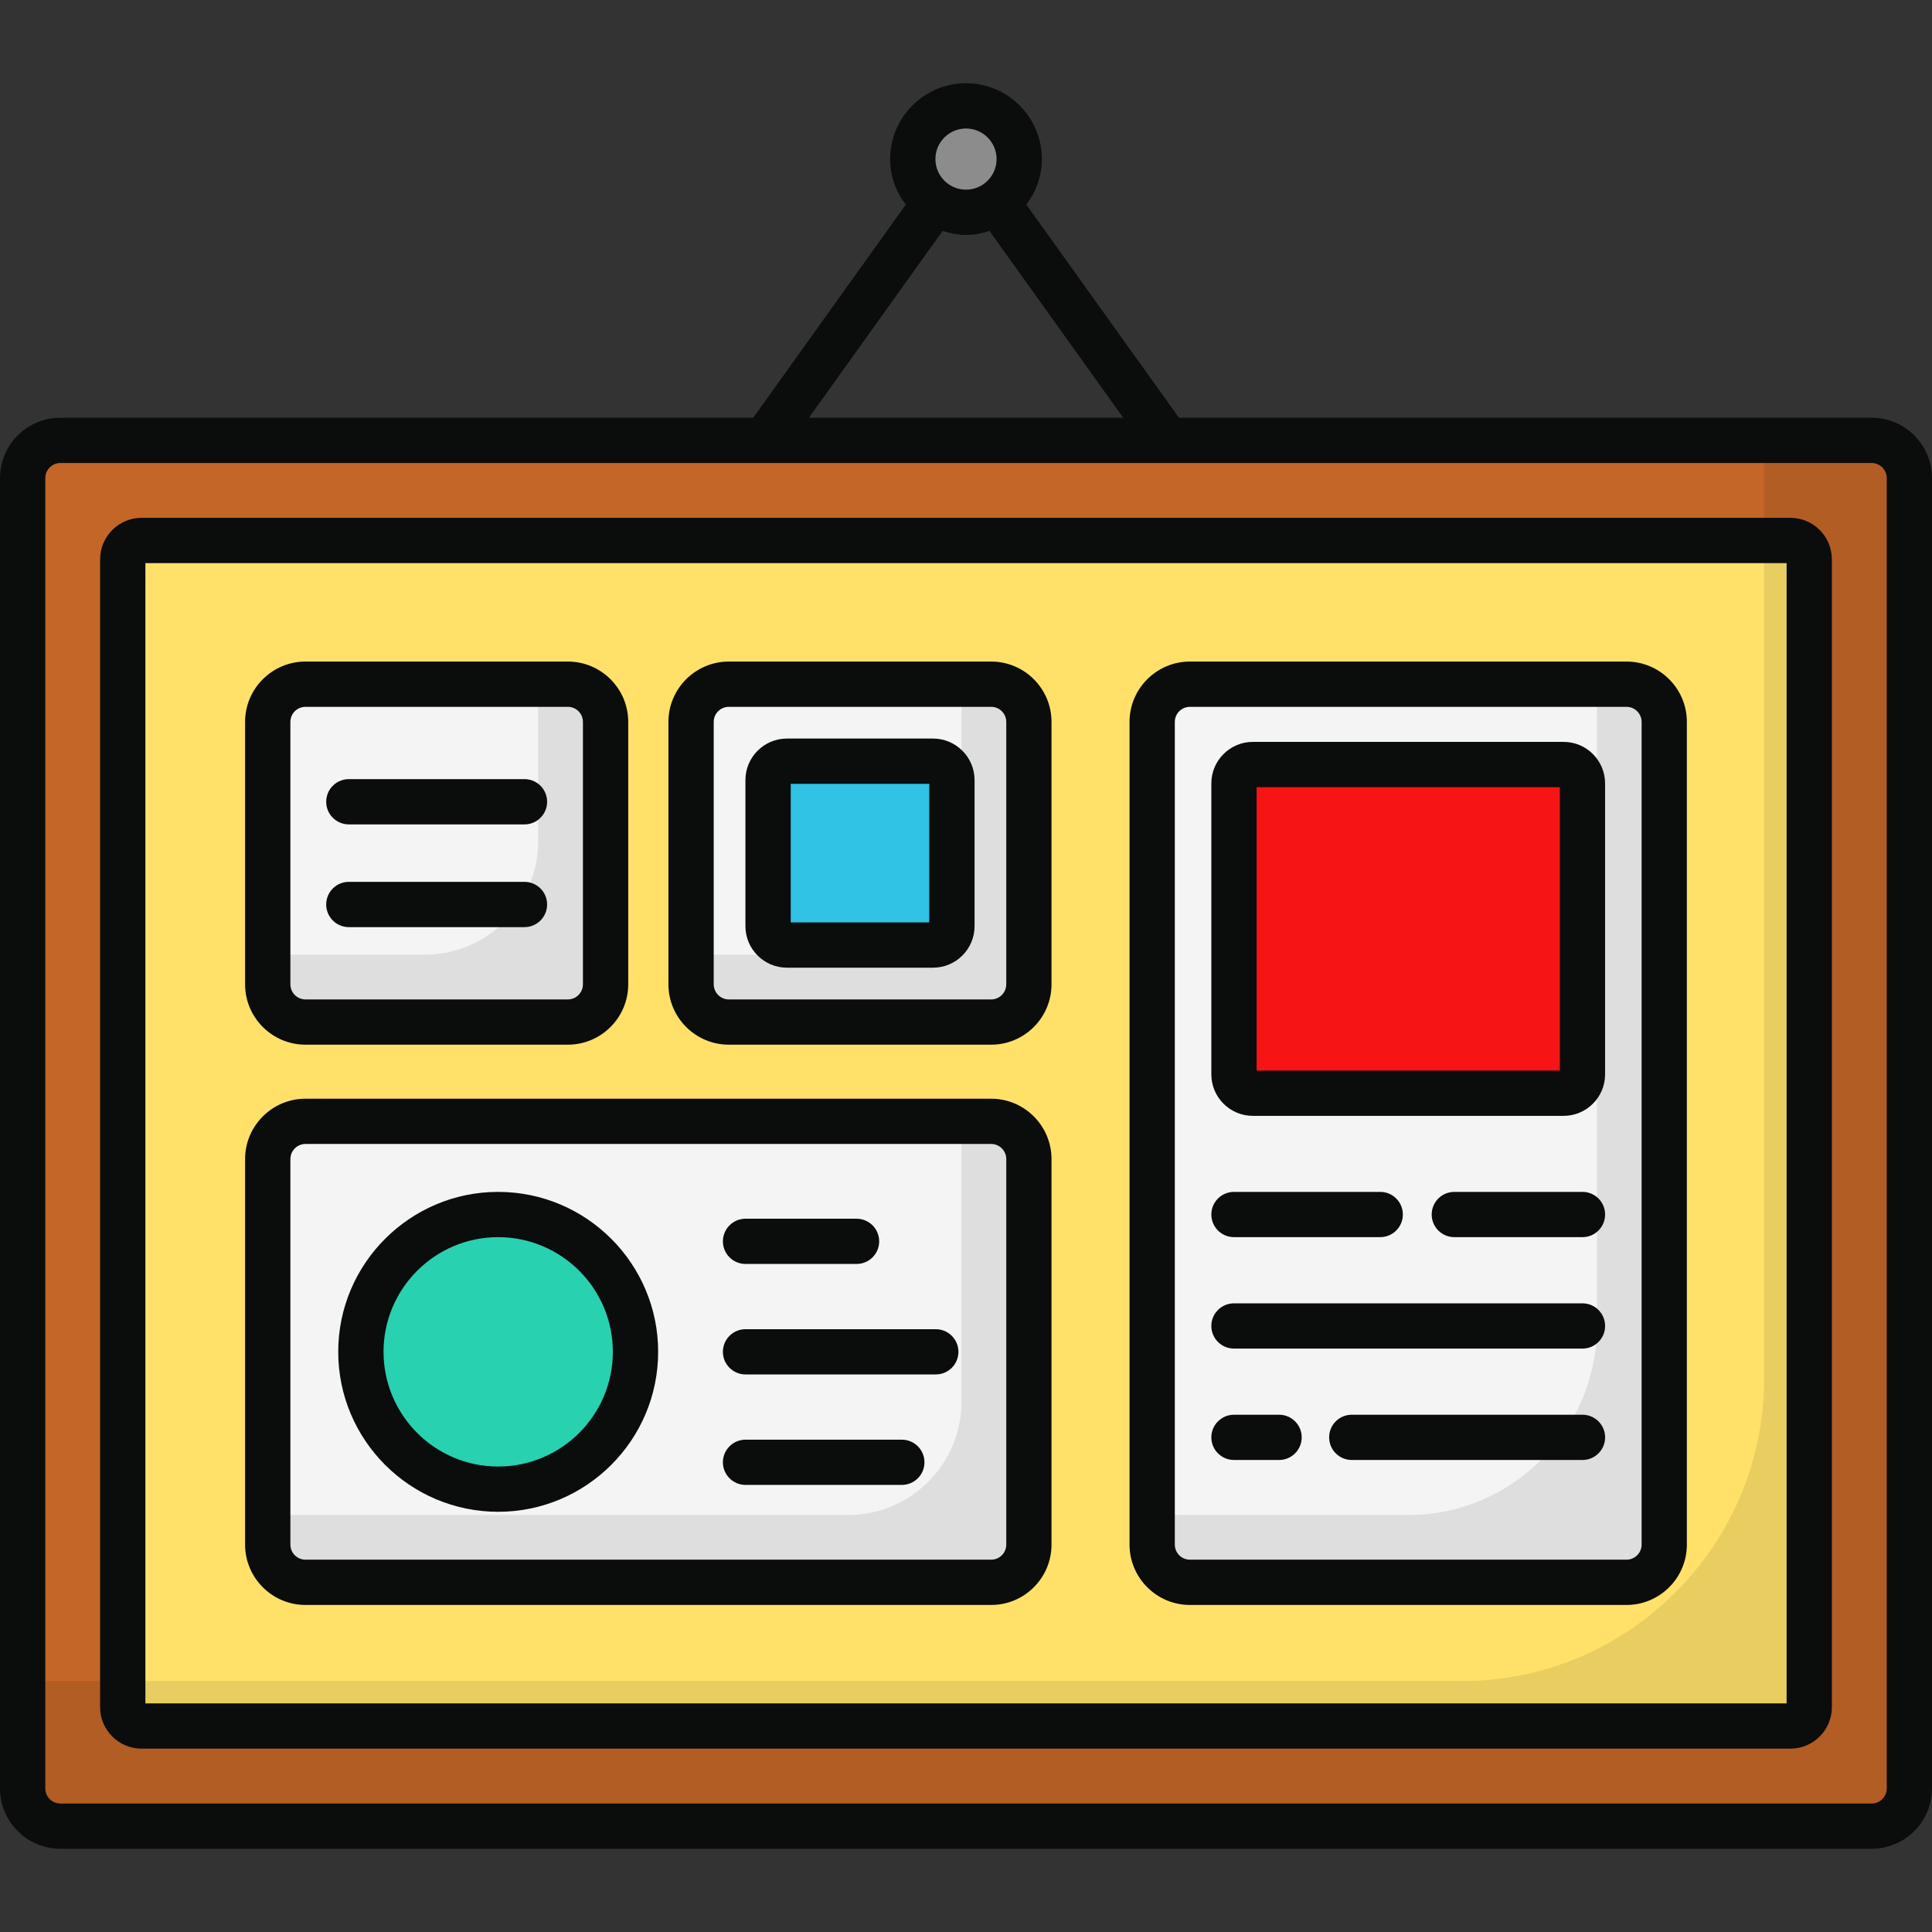 <svg width="76" height="76" viewBox="0 0 76 76" fill="none" xmlns="http://www.w3.org/2000/svg">
<rect x="0" y="0" width="76" height="76" fill="#333333" stroke="none"/>
<g clip-path="url(#clip0_683_1001)">
<path d="M38 8.352C39.156 8.352 40.093 7.414 40.093 6.258C40.093 5.102 39.156 4.165 38 4.165C36.844 4.165 35.906 5.102 35.906 6.258C35.906 7.414 36.844 8.352 38 8.352Z" fill="#8C8C8C"/>
<path d="M0.891 70.352V18.807C0.891 17.987 1.555 17.323 2.375 17.323H73.625C74.445 17.323 75.11 17.987 75.11 18.807V70.352C75.11 71.172 74.445 71.837 73.625 71.837H2.375C1.555 71.837 0.891 71.172 0.891 70.352Z" fill="#C46627"/>
<path d="M70.429 67.898H5.571C5.161 67.898 4.829 67.566 4.829 67.156V22.003C4.829 21.593 5.161 21.261 5.571 21.261H70.429C70.839 21.261 71.171 21.593 71.171 22.003V67.156C71.171 67.566 70.839 67.898 70.429 67.898Z" fill="#FFE169"/>
<path opacity="0.09" d="M75.111 18.806V70.359C75.111 71.175 74.443 71.843 73.626 71.843H2.376C1.56 71.843 0.892 71.175 0.892 70.359V66.129H57.521C64.052 66.129 69.396 60.785 69.396 54.253V17.322H73.626C74.443 17.322 75.111 17.99 75.111 18.806Z" fill="black"/>
<path d="M46.808 62.244H63.983C64.803 62.244 65.467 61.579 65.467 60.76V28.399C65.467 27.579 64.803 26.915 63.983 26.915H46.808C45.988 26.915 45.324 27.579 45.324 28.399V60.76C45.324 61.579 45.988 62.244 46.808 62.244Z" fill="#F4F4F4"/>
<path d="M49.284 43.005H61.508C61.918 43.005 62.25 42.673 62.25 42.263V30.817C62.25 30.407 61.918 30.075 61.508 30.075H49.284C48.874 30.075 48.541 30.407 48.541 30.817V42.263C48.541 42.673 48.874 43.005 49.284 43.005Z" fill="#F71414"/>
<path opacity="0.09" d="M65.462 28.395V60.755C65.462 61.575 64.798 62.239 63.978 62.239H46.804C45.987 62.239 45.319 61.586 45.319 60.755V59.597H55.398C59.48 59.597 62.82 56.257 62.82 52.175V26.911H63.978C64.809 26.911 65.462 27.579 65.462 28.395Z" fill="black"/>
<path d="M12.016 62.244H38.99C39.81 62.244 40.475 61.579 40.475 60.76V45.595C40.475 44.775 39.81 44.111 38.99 44.111H12.016C11.196 44.111 10.532 44.775 10.532 45.595V60.76C10.532 61.579 11.196 62.244 12.016 62.244Z" fill="#F4F4F4"/>
<path d="M19.597 58.58C22.581 58.58 24.999 56.161 24.999 53.178C24.999 50.194 22.581 47.776 19.597 47.776C16.614 47.776 14.195 50.194 14.195 53.178C14.195 56.161 16.614 58.58 19.597 58.58Z" fill="#28D1B0"/>
<path opacity="0.09" d="M40.48 45.6V60.755C40.48 61.586 39.812 62.24 38.996 62.24H12.01C11.19 62.24 10.525 61.575 10.525 60.755V59.597H33.37C35.819 59.597 37.823 57.593 37.823 55.144V44.115H38.996C39.812 44.115 40.48 44.768 40.48 45.6Z" fill="black"/>
<path d="M22.337 26.915H12.016C11.196 26.915 10.532 27.579 10.532 28.399V38.72C10.532 39.54 11.196 40.205 12.016 40.205H22.337C23.157 40.205 23.822 39.54 23.822 38.72V28.399C23.822 27.579 23.157 26.915 22.337 26.915Z" fill="#F4F4F4"/>
<path opacity="0.09" d="M23.825 28.395V38.727C23.825 39.543 23.157 40.211 22.341 40.211H12.01C11.193 40.211 10.525 39.543 10.525 38.727V37.554H16.715C19.165 37.554 21.169 35.55 21.169 33.101V26.911H22.341C23.157 26.911 23.825 27.579 23.825 28.395Z" fill="black"/>
<path d="M38.991 26.915H28.67C27.85 26.915 27.186 27.579 27.186 28.399V38.72C27.186 39.54 27.85 40.205 28.67 40.205H38.991C39.811 40.205 40.475 39.54 40.475 38.72V28.399C40.475 27.579 39.811 26.915 38.991 26.915Z" fill="#F4F4F4"/>
<path d="M36.704 29.944H30.956C30.547 29.944 30.214 30.276 30.214 30.686V36.434C30.214 36.844 30.547 37.176 30.956 37.176H36.704C37.114 37.176 37.447 36.844 37.447 36.434V30.686C37.447 30.276 37.114 29.944 36.704 29.944Z" fill="#30C3E5"/>
<path opacity="0.09" d="M40.48 28.395V38.727C40.48 39.543 39.812 40.211 38.996 40.211H28.665C27.848 40.211 27.18 39.543 27.18 38.727V37.554H33.37C35.819 37.554 37.823 35.55 37.823 33.101V26.911H38.996C39.812 26.911 40.48 27.579 40.48 28.395Z" fill="black"/>
<path d="M73.626 16.432H46.376L40.373 8.048C40.752 7.548 40.985 6.932 40.985 6.258C40.985 4.612 39.646 3.274 38.001 3.274C36.355 3.274 35.016 4.612 35.016 6.258C35.016 6.934 35.25 7.55 35.63 8.051L29.631 16.432H2.375C1.065 16.432 0 17.497 0 18.807V70.352C0 71.661 1.065 72.726 2.375 72.726H73.626C74.935 72.726 76 71.661 76 70.352V18.807C76 17.497 74.935 16.432 73.626 16.432ZM38.001 5.055C38.664 5.055 39.203 5.595 39.203 6.258C39.203 6.922 38.664 7.461 38.001 7.461C37.337 7.461 36.797 6.922 36.797 6.258C36.797 5.595 37.337 5.055 38.001 5.055ZM37.081 9.083C37.373 9.178 37.678 9.242 38.001 9.242C38.325 9.242 38.631 9.178 38.923 9.082L44.184 16.432H31.821L37.081 9.083ZM74.22 70.352C74.22 70.68 73.953 70.947 73.626 70.947H2.375C2.048 70.947 1.782 70.68 1.782 70.352V18.807C1.782 18.479 2.048 18.213 2.375 18.213H73.626C73.953 18.213 74.22 18.479 74.22 18.807V70.352ZM70.429 20.37H5.571C4.671 20.37 3.938 21.102 3.938 22.003V67.156C3.938 68.056 4.671 68.788 5.571 68.788H70.429C71.329 68.788 72.061 68.056 72.061 67.156V22.003C72.061 21.102 71.329 20.37 70.429 20.37ZM70.281 67.008H5.719V22.151H70.281V67.008ZM46.808 63.135H63.983C65.292 63.135 66.357 62.069 66.357 60.76V28.399C66.357 27.089 65.292 26.024 63.983 26.024H46.808C45.499 26.024 44.433 27.089 44.433 28.399V60.76C44.433 62.069 45.499 63.135 46.808 63.135ZM46.214 28.399C46.214 28.071 46.48 27.805 46.808 27.805H63.983C64.31 27.805 64.577 28.071 64.577 28.399V60.76C64.577 61.088 64.31 61.354 63.983 61.354H46.808C46.48 61.354 46.214 61.088 46.214 60.76V28.399ZM12.017 63.135H38.991C40.3 63.135 41.364 62.069 41.364 60.76V45.596C41.364 44.287 40.3 43.221 38.991 43.221H12.017C10.707 43.221 9.641 44.287 9.641 45.596V60.76C9.641 62.069 10.707 63.135 12.017 63.135ZM11.423 45.596C11.423 45.268 11.689 45.001 12.017 45.001H38.991C39.318 45.001 39.584 45.268 39.584 45.596V60.76C39.584 61.088 39.318 61.354 38.991 61.354H12.017C11.689 61.354 11.423 61.088 11.423 60.76V45.596ZM12.017 41.095H22.338C23.647 41.095 24.713 40.029 24.713 38.72V28.399C24.713 27.089 23.648 26.024 22.338 26.024H12.017C10.707 26.024 9.641 27.089 9.641 28.399V38.72C9.641 40.029 10.707 41.095 12.017 41.095ZM11.423 28.399C11.423 28.071 11.689 27.805 12.017 27.805H22.338C22.665 27.805 22.931 28.071 22.931 28.399V38.72C22.931 39.048 22.665 39.315 22.338 39.315H12.017C11.689 39.315 11.423 39.048 11.423 38.72V28.399ZM28.67 41.095H38.991C40.3 41.095 41.364 40.029 41.364 38.72V28.399C41.364 27.089 40.3 26.024 38.991 26.024H28.67C27.36 26.024 26.294 27.089 26.294 28.399V38.72C26.294 40.029 27.36 41.095 28.67 41.095ZM28.076 28.399C28.076 28.071 28.342 27.805 28.67 27.805H38.991C39.318 27.805 39.584 28.071 39.584 28.399V38.72C39.584 39.048 39.318 39.315 38.991 39.315H28.67C28.342 39.315 28.076 39.048 28.076 38.72V28.399ZM62.251 46.886C62.742 46.886 63.141 47.285 63.141 47.776C63.141 48.267 62.742 48.666 62.251 48.666H57.209C56.717 48.666 56.319 48.267 56.319 47.776C56.319 47.285 56.717 46.886 57.209 46.886H62.251ZM47.651 47.776C47.651 47.285 48.05 46.886 48.542 46.886H54.295C54.786 46.886 55.185 47.285 55.185 47.776C55.185 48.267 54.786 48.666 54.295 48.666H48.542C48.05 48.666 47.651 48.267 47.651 47.776ZM47.651 52.16C47.651 51.668 48.05 51.27 48.542 51.27H62.251C62.742 51.27 63.141 51.668 63.141 52.16C63.141 52.651 62.742 53.05 62.251 53.05H48.542C48.05 53.05 47.651 52.651 47.651 52.16ZM63.141 56.542C63.141 57.033 62.742 57.432 62.251 57.432H53.175C52.683 57.432 52.285 57.033 52.285 56.542C52.285 56.05 52.683 55.652 53.175 55.652H62.251C62.742 55.652 63.141 56.05 63.141 56.542ZM47.651 56.542C47.651 56.05 48.05 55.652 48.542 55.652H50.316C50.807 55.652 51.206 56.05 51.206 56.542C51.206 57.033 50.807 57.432 50.316 57.432H48.542C48.05 57.432 47.651 57.033 47.651 56.542ZM28.437 48.831C28.437 48.34 28.836 47.941 29.328 47.941H33.694C34.186 47.941 34.585 48.34 34.585 48.831C34.585 49.323 34.186 49.721 33.694 49.721H29.328C28.836 49.721 28.437 49.323 28.437 48.831ZM49.284 43.895H61.508C62.408 43.895 63.14 43.163 63.14 42.263V30.817C63.14 29.917 62.408 29.184 61.508 29.184H49.284C48.383 29.184 47.651 29.917 47.651 30.817V42.263C47.651 43.163 48.383 43.895 49.284 43.895ZM49.432 30.965H61.36V42.115H49.432V30.965ZM30.956 38.066H36.704C37.604 38.066 38.337 37.334 38.337 36.433V30.686C38.337 29.785 37.604 29.053 36.704 29.053H30.956C30.056 29.053 29.323 29.786 29.323 30.686V36.433C29.323 37.334 30.056 38.066 30.956 38.066ZM31.105 30.834H36.555V36.285H31.105V30.834ZM19.597 59.47C23.067 59.47 25.89 56.648 25.89 53.177C25.89 49.708 23.067 46.886 19.597 46.886C16.128 46.886 13.305 49.708 13.305 53.177C13.305 56.648 16.128 59.47 19.597 59.47ZM19.597 48.666C22.085 48.666 24.108 50.69 24.108 53.177C24.108 55.665 22.085 57.69 19.597 57.69C17.11 57.69 15.087 55.665 15.087 53.177C15.087 50.69 17.11 48.666 19.597 48.666ZM28.437 53.177C28.437 52.686 28.836 52.287 29.328 52.287H36.811C37.303 52.287 37.702 52.686 37.702 53.177C37.702 53.669 37.303 54.067 36.811 54.067H29.328C28.836 54.067 28.437 53.669 28.437 53.177ZM28.437 57.523C28.437 57.032 28.836 56.633 29.328 56.633H35.475C35.968 56.633 36.366 57.032 36.366 57.523C36.366 58.014 35.968 58.413 35.475 58.413H29.328C28.836 58.413 28.437 58.014 28.437 57.523ZM12.832 31.54C12.832 31.047 13.23 30.649 13.723 30.649H20.631C21.124 30.649 21.522 31.047 21.522 31.54C21.522 32.032 21.124 32.43 20.631 32.43H13.723C13.23 32.43 12.832 32.032 12.832 31.54ZM12.832 35.58C12.832 35.088 13.23 34.69 13.723 34.69H20.631C21.124 34.69 21.522 35.088 21.522 35.58C21.522 36.072 21.124 36.471 20.631 36.471H13.723C13.23 36.471 12.832 36.072 12.832 35.58Z" fill="#0B0C0C"/>
</g>
<defs>
<clipPath id="clip0_683_1001">
<rect width="76" height="76" fill="white"/>
</clipPath>
</defs>
</svg>
